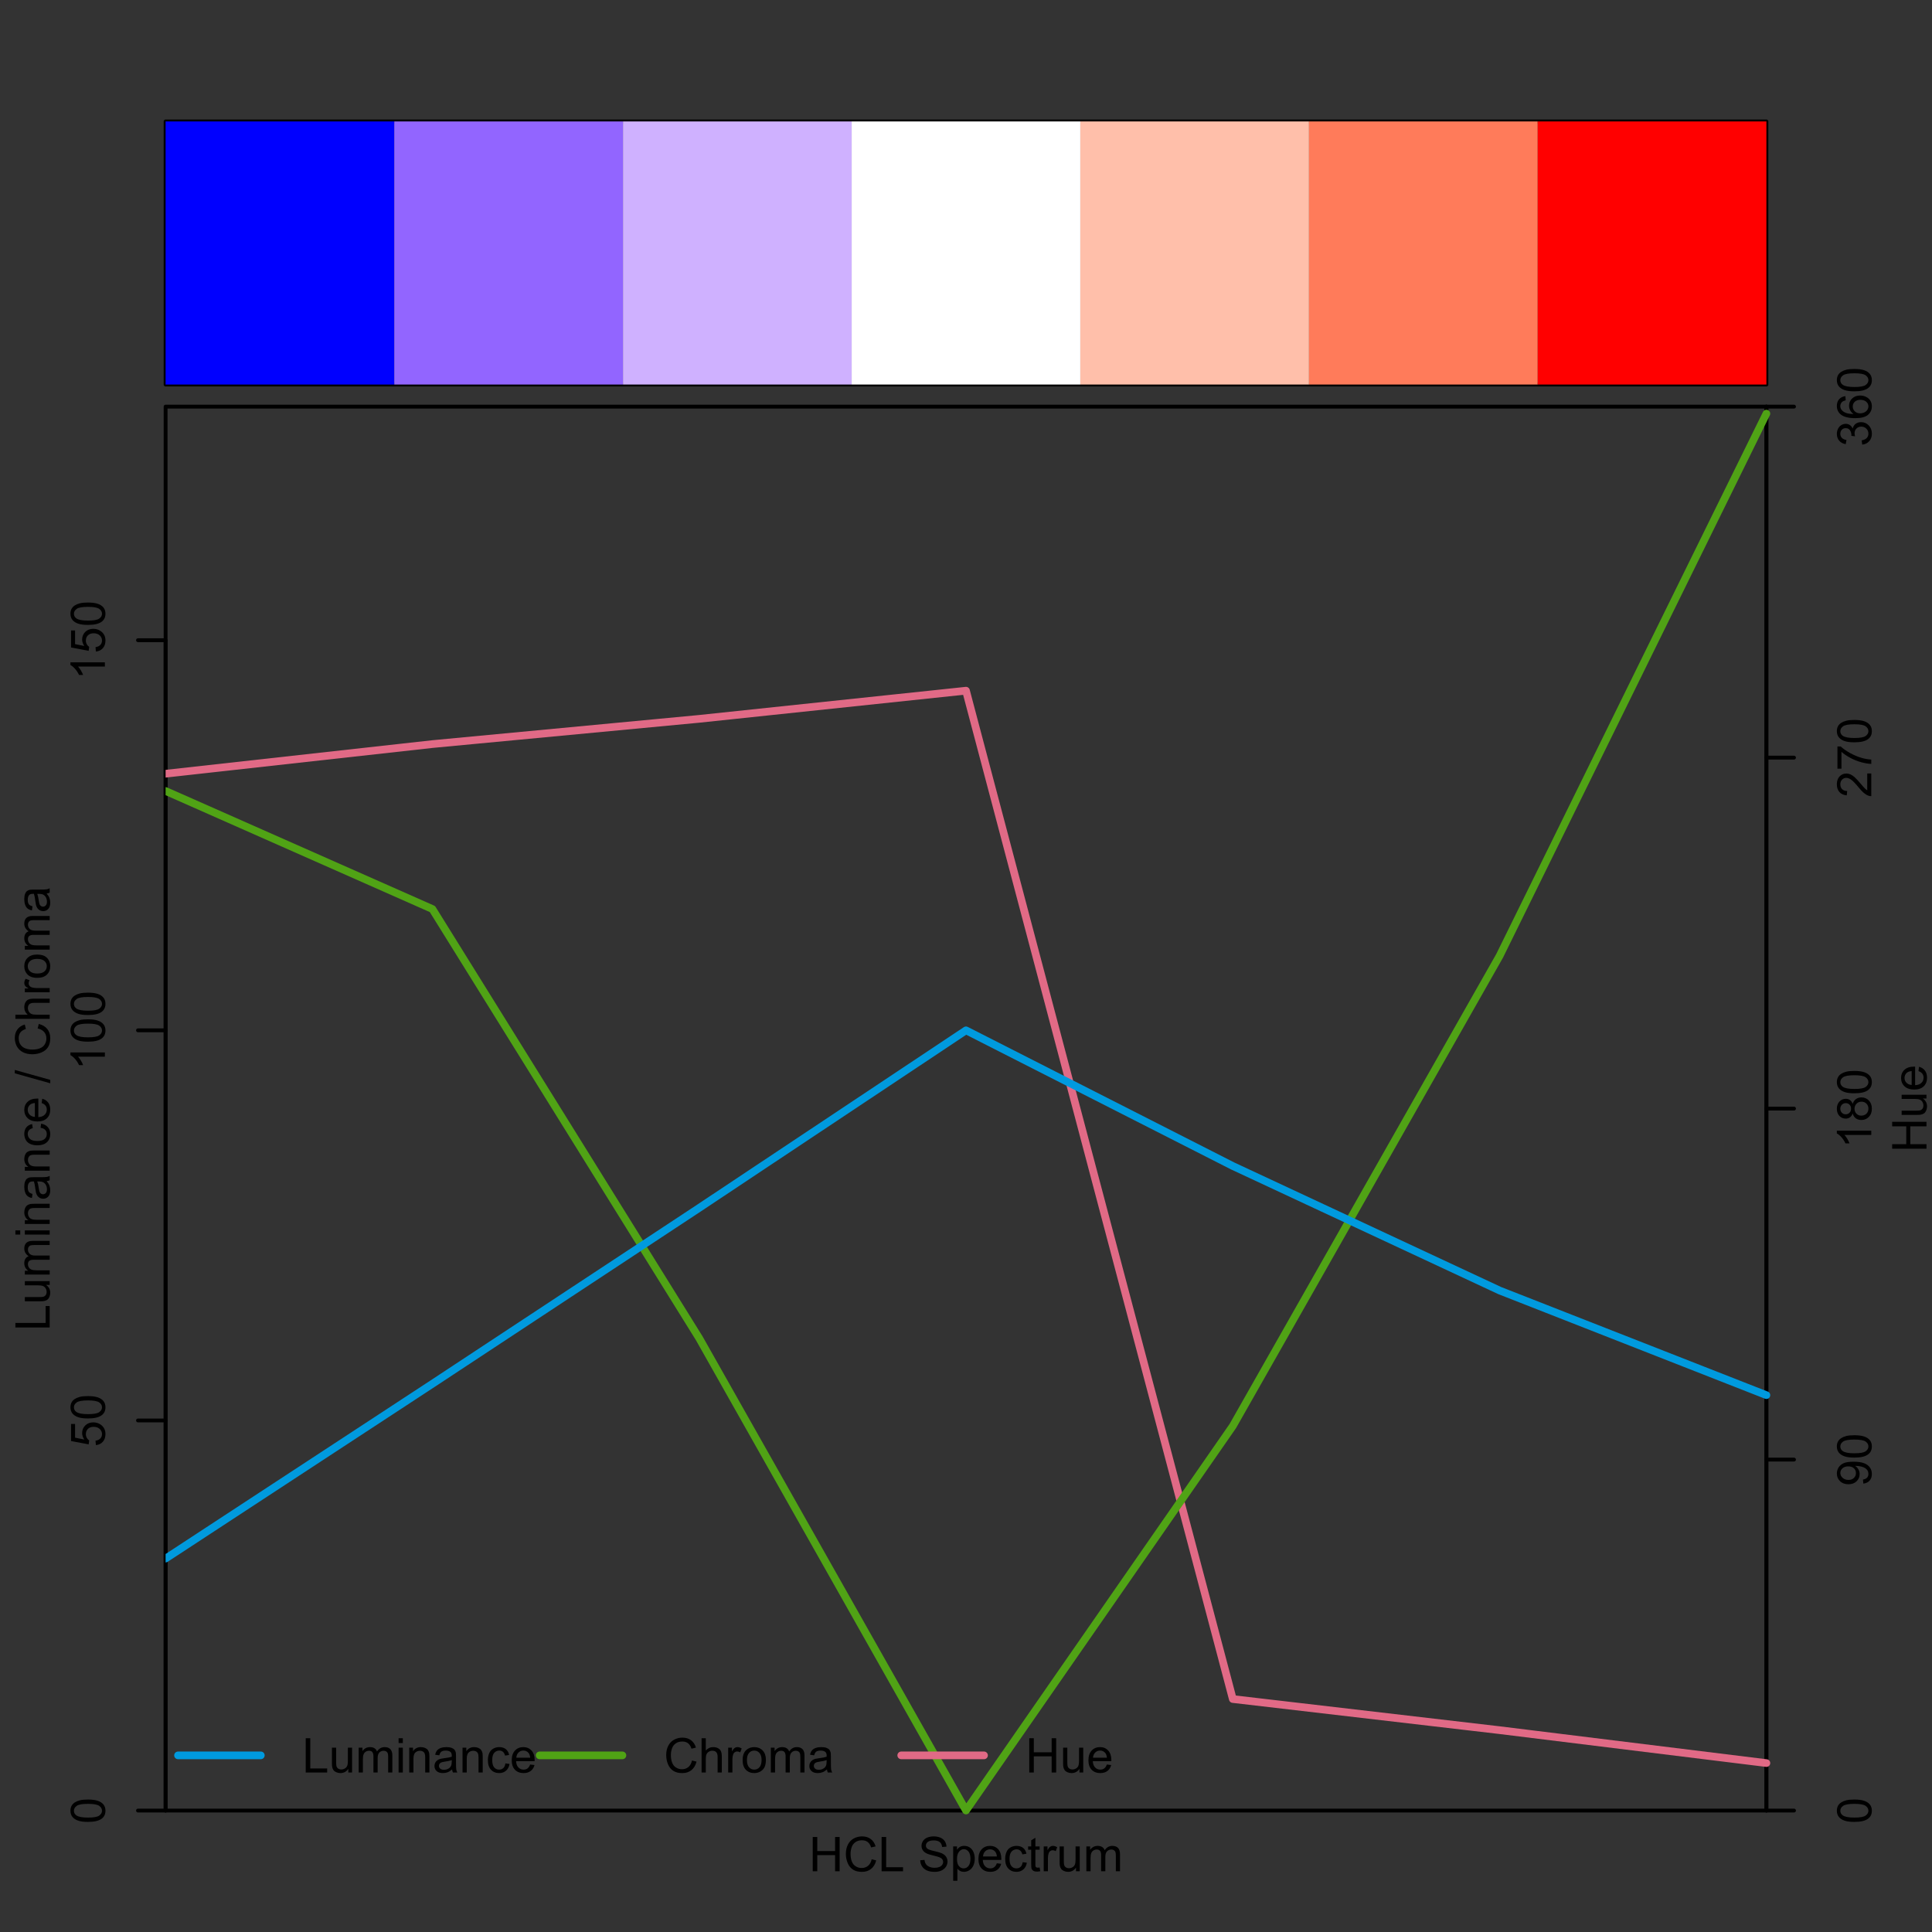<?xml version="1.0" encoding="UTF-8"?>
<svg xmlns="http://www.w3.org/2000/svg" xmlns:xlink="http://www.w3.org/1999/xlink" width="504pt" height="504pt" viewBox="0 0 504 504" version="1.1">
<rect x="0" y="0" width="504" height="504" fill="#333333" stroke="none"/>
<defs>
<g>
<symbol overflow="visible" id="glyph0-0">
<path style="stroke:none;" d="M -4.414 -0.52 C -5.469 -0.516 -6.32 -0.625 -6.965 -0.844 C -7.609 -1.062 -8.105 -1.387 -8.457 -1.816 C -8.805 -2.246 -8.98 -2.785 -8.984 -3.438 C -8.98 -3.914 -8.887 -4.336 -8.695 -4.699 C -8.5 -5.059 -8.219 -5.355 -7.859 -5.594 C -7.492 -5.828 -7.051 -6.016 -6.527 -6.152 C -6.004 -6.285 -5.297 -6.352 -4.414 -6.355 C -3.359 -6.352 -2.512 -6.242 -1.871 -6.031 C -1.223 -5.812 -0.727 -5.492 -0.375 -5.062 C -0.023 -4.633 0.152 -4.09 0.152 -3.438 C 0.152 -2.57 -0.156 -1.891 -0.773 -1.402 C -1.516 -0.809 -2.727 -0.516 -4.414 -0.52 Z M -4.414 -1.648 C -2.941 -1.645 -1.965 -1.816 -1.48 -2.164 C -0.992 -2.504 -0.75 -2.93 -0.75 -3.438 C -0.75 -3.938 -0.992 -4.359 -1.48 -4.707 C -1.969 -5.051 -2.945 -5.227 -4.414 -5.227 C -5.883 -5.227 -6.863 -5.051 -7.348 -4.707 C -7.832 -4.359 -8.074 -3.934 -8.074 -3.426 C -8.074 -2.918 -7.859 -2.516 -7.434 -2.215 C -6.887 -1.836 -5.879 -1.645 -4.414 -1.648 Z M -4.414 -1.648 "/>
</symbol>
<symbol overflow="visible" id="glyph0-1">
<path style="stroke:none;" d="M -2.344 -0.52 L -2.441 -1.672 C -1.875 -1.754 -1.453 -1.953 -1.172 -2.266 C -0.891 -2.574 -0.75 -2.949 -0.75 -3.395 C -0.75 -3.918 -0.949 -4.367 -1.348 -4.734 C -1.746 -5.102 -2.273 -5.285 -2.938 -5.285 C -3.559 -5.285 -4.055 -5.109 -4.418 -4.758 C -4.777 -4.406 -4.957 -3.945 -4.961 -3.375 C -4.957 -3.02 -4.875 -2.699 -4.719 -2.414 C -4.555 -2.129 -4.348 -1.906 -4.094 -1.746 L -4.23 -0.715 L -8.824 -1.582 L -8.824 -6.031 L -7.777 -6.031 L -7.777 -2.461 L -5.371 -1.977 C -5.742 -2.512 -5.93 -3.078 -5.934 -3.668 C -5.93 -4.449 -5.66 -5.105 -5.121 -5.645 C -4.578 -6.18 -3.883 -6.449 -3.035 -6.453 C -2.223 -6.449 -1.52 -6.215 -0.934 -5.742 C -0.207 -5.168 0.152 -4.383 0.152 -3.395 C 0.152 -2.574 -0.074 -1.91 -0.531 -1.398 C -0.984 -0.883 -1.59 -0.59 -2.344 -0.52 Z M -2.344 -0.52 "/>
</symbol>
<symbol overflow="visible" id="glyph0-2">
<path style="stroke:none;" d="M 0 -4.656 L 0 -3.559 L -7 -3.559 C -6.746 -3.289 -6.492 -2.941 -6.242 -2.516 C -5.988 -2.086 -5.801 -1.703 -5.676 -1.359 L -6.738 -1.359 C -7.027 -1.973 -7.375 -2.508 -7.789 -2.973 C -8.195 -3.43 -8.594 -3.758 -8.984 -3.949 L -8.984 -4.656 Z M 0 -4.656 "/>
</symbol>
<symbol overflow="visible" id="glyph0-3">
<path style="stroke:none;" d="M -2.07 -0.684 L -2.168 -1.738 C -1.668 -1.828 -1.305 -2 -1.086 -2.25 C -0.859 -2.5 -0.75 -2.824 -0.75 -3.223 C -0.75 -3.559 -0.824 -3.852 -0.98 -4.109 C -1.133 -4.359 -1.34 -4.57 -1.602 -4.734 C -1.855 -4.898 -2.207 -5.035 -2.648 -5.145 C -3.086 -5.254 -3.531 -5.309 -3.992 -5.309 C -4.039 -5.309 -4.113 -5.305 -4.211 -5.305 C -3.859 -5.078 -3.574 -4.777 -3.359 -4.402 C -3.141 -4.02 -3.035 -3.609 -3.035 -3.168 C -3.035 -2.426 -3.301 -1.801 -3.84 -1.289 C -4.371 -0.773 -5.082 -0.516 -5.965 -0.52 C -6.871 -0.516 -7.598 -0.781 -8.152 -1.32 C -8.703 -1.852 -8.98 -2.523 -8.984 -3.332 C -8.98 -3.914 -8.824 -4.445 -8.512 -4.93 C -8.195 -5.406 -7.75 -5.773 -7.172 -6.027 C -6.594 -6.273 -5.754 -6.398 -4.656 -6.402 C -3.512 -6.398 -2.602 -6.273 -1.926 -6.027 C -1.246 -5.777 -0.73 -5.41 -0.379 -4.922 C -0.023 -4.43 0.152 -3.855 0.152 -3.199 C 0.152 -2.496 -0.039 -1.922 -0.43 -1.48 C -0.812 -1.035 -1.359 -0.77 -2.07 -0.684 Z M -6.02 -5.184 C -6.645 -5.18 -7.145 -5.012 -7.52 -4.68 C -7.887 -4.34 -8.074 -3.938 -8.074 -3.469 C -8.074 -2.977 -7.875 -2.551 -7.477 -2.191 C -7.078 -1.828 -6.559 -1.645 -5.926 -1.648 C -5.352 -1.645 -4.891 -1.816 -4.535 -2.164 C -4.18 -2.504 -4 -2.93 -4.004 -3.438 C -4 -3.941 -4.18 -4.359 -4.535 -4.691 C -4.891 -5.016 -5.383 -5.18 -6.02 -5.184 Z M -6.02 -5.184 "/>
</symbol>
<symbol overflow="visible" id="glyph0-4">
<path style="stroke:none;" d="M -4.852 -2.211 C -5.016 -1.75 -5.254 -1.414 -5.566 -1.195 C -5.875 -0.977 -6.242 -0.867 -6.676 -0.867 C -7.324 -0.867 -7.871 -1.098 -8.316 -1.566 C -8.758 -2.031 -8.98 -2.656 -8.984 -3.438 C -8.98 -4.215 -8.754 -4.844 -8.305 -5.32 C -7.848 -5.797 -7.297 -6.035 -6.648 -6.035 C -6.23 -6.035 -5.867 -5.926 -5.562 -5.707 C -5.25 -5.488 -5.016 -5.156 -4.852 -4.719 C -4.672 -5.266 -4.383 -5.684 -3.984 -5.973 C -3.586 -6.254 -3.109 -6.398 -2.559 -6.402 C -1.789 -6.398 -1.145 -6.129 -0.629 -5.59 C -0.105 -5.047 0.152 -4.332 0.152 -3.453 C 0.152 -2.566 -0.105 -1.855 -0.629 -1.316 C -1.148 -0.773 -1.801 -0.504 -2.586 -0.508 C -3.164 -0.504 -3.652 -0.652 -4.051 -0.949 C -4.441 -1.242 -4.711 -1.66 -4.852 -2.211 Z M -6.715 -1.988 C -6.289 -1.984 -5.941 -2.121 -5.676 -2.398 C -5.406 -2.668 -5.273 -3.023 -5.273 -3.461 C -5.273 -3.879 -5.406 -4.227 -5.672 -4.5 C -5.938 -4.77 -6.262 -4.902 -6.652 -4.906 C -7.051 -4.902 -7.391 -4.766 -7.668 -4.488 C -7.941 -4.207 -8.078 -3.859 -8.082 -3.449 C -8.078 -3.027 -7.945 -2.68 -7.676 -2.402 C -7.406 -2.125 -7.086 -1.984 -6.715 -1.988 Z M -2.582 -1.637 C -2.266 -1.633 -1.961 -1.707 -1.672 -1.859 C -1.375 -2.004 -1.148 -2.227 -0.992 -2.52 C -0.828 -2.812 -0.75 -3.129 -0.75 -3.469 C -0.75 -3.992 -0.918 -4.422 -1.258 -4.766 C -1.594 -5.105 -2.023 -5.277 -2.547 -5.281 C -3.074 -5.277 -3.512 -5.102 -3.855 -4.75 C -4.199 -4.395 -4.371 -3.953 -4.375 -3.43 C -4.371 -2.91 -4.199 -2.484 -3.863 -2.145 C -3.52 -1.805 -3.094 -1.633 -2.582 -1.637 Z M -2.582 -1.637 "/>
</symbol>
<symbol overflow="visible" id="glyph0-5">
<path style="stroke:none;" d="M -1.055 -6.293 L 0 -6.293 L 0 -0.379 C -0.266 -0.367 -0.52 -0.41 -0.762 -0.508 C -1.164 -0.656 -1.559 -0.898 -1.953 -1.23 C -2.34 -1.559 -2.793 -2.035 -3.309 -2.668 C -4.102 -3.637 -4.734 -4.293 -5.203 -4.637 C -5.668 -4.977 -6.105 -5.148 -6.523 -5.152 C -6.957 -5.148 -7.324 -4.992 -7.625 -4.684 C -7.922 -4.371 -8.074 -3.969 -8.074 -3.469 C -8.074 -2.938 -7.914 -2.512 -7.598 -2.195 C -7.277 -1.879 -6.84 -1.719 -6.281 -1.715 L -6.398 -0.586 C -7.238 -0.664 -7.879 -0.953 -8.32 -1.457 C -8.762 -1.961 -8.98 -2.641 -8.984 -3.492 C -8.98 -4.348 -8.742 -5.023 -8.27 -5.527 C -7.789 -6.027 -7.199 -6.281 -6.5 -6.281 C -6.141 -6.281 -5.789 -6.207 -5.445 -6.059 C -5.094 -5.91 -4.73 -5.664 -4.352 -5.328 C -3.965 -4.984 -3.441 -4.422 -2.777 -3.637 C -2.223 -2.977 -1.844 -2.555 -1.648 -2.367 C -1.449 -2.18 -1.254 -2.023 -1.055 -1.906 Z M -1.055 -6.293 "/>
</symbol>
<symbol overflow="visible" id="glyph0-6">
<path style="stroke:none;" d="M -7.777 -0.594 L -8.832 -0.594 L -8.832 -6.383 L -7.977 -6.383 C -7.367 -5.812 -6.562 -5.25 -5.559 -4.691 C -4.555 -4.129 -3.523 -3.695 -2.461 -3.395 C -1.711 -3.168 -0.891 -3.027 0 -2.973 L 0 -1.844 C -0.703 -1.855 -1.551 -1.992 -2.551 -2.258 C -3.543 -2.52 -4.504 -2.898 -5.434 -3.395 C -6.355 -3.887 -7.137 -4.414 -7.777 -4.973 Z M -7.777 -0.594 "/>
</symbol>
<symbol overflow="visible" id="glyph0-7">
<path style="stroke:none;" d="M -2.363 -0.523 L -2.508 -1.625 C -1.883 -1.746 -1.434 -1.961 -1.16 -2.266 C -0.887 -2.566 -0.75 -2.938 -0.75 -3.375 C -0.75 -3.891 -0.926 -4.324 -1.285 -4.684 C -1.641 -5.035 -2.086 -5.215 -2.617 -5.219 C -3.121 -5.215 -3.539 -5.051 -3.867 -4.723 C -4.195 -4.395 -4.359 -3.977 -4.359 -3.469 C -4.359 -3.258 -4.316 -2.996 -4.234 -2.691 L -5.199 -2.812 C -5.188 -2.883 -5.184 -2.941 -5.188 -2.992 C -5.184 -3.457 -5.309 -3.879 -5.555 -4.254 C -5.797 -4.629 -6.172 -4.816 -6.684 -4.816 C -7.086 -4.816 -7.418 -4.68 -7.684 -4.406 C -7.945 -4.133 -8.078 -3.781 -8.082 -3.352 C -8.078 -2.922 -7.945 -2.562 -7.676 -2.281 C -7.406 -1.992 -7.004 -1.812 -6.469 -1.734 L -6.664 -0.637 C -7.398 -0.766 -7.969 -1.07 -8.375 -1.551 C -8.777 -2.023 -8.98 -2.617 -8.984 -3.328 C -8.98 -3.812 -8.875 -4.262 -8.668 -4.676 C -8.457 -5.086 -8.172 -5.398 -7.812 -5.617 C -7.445 -5.832 -7.062 -5.941 -6.66 -5.945 C -6.27 -5.941 -5.918 -5.836 -5.602 -5.633 C -5.281 -5.422 -5.027 -5.117 -4.848 -4.711 C -4.723 -5.238 -4.469 -5.648 -4.086 -5.941 C -3.695 -6.234 -3.215 -6.379 -2.645 -6.383 C -1.859 -6.379 -1.199 -6.094 -0.656 -5.527 C -0.113 -4.957 0.156 -4.238 0.16 -3.367 C 0.156 -2.582 -0.074 -1.93 -0.543 -1.414 C -1.008 -0.891 -1.613 -0.594 -2.363 -0.523 Z M -2.363 -0.523 "/>
</symbol>
<symbol overflow="visible" id="glyph0-8">
<path style="stroke:none;" d="M -6.758 -6.219 L -6.672 -5.125 C -7.098 -5.027 -7.41 -4.891 -7.609 -4.711 C -7.922 -4.414 -8.078 -4.047 -8.082 -3.613 C -8.078 -3.262 -7.98 -2.953 -7.789 -2.691 C -7.531 -2.34 -7.164 -2.066 -6.684 -1.871 C -6.195 -1.668 -5.504 -1.566 -4.613 -1.562 C -5.012 -1.824 -5.312 -2.148 -5.512 -2.531 C -5.703 -2.914 -5.801 -3.312 -5.805 -3.734 C -5.801 -4.465 -5.531 -5.09 -4.996 -5.605 C -4.453 -6.117 -3.758 -6.375 -2.906 -6.379 C -2.344 -6.375 -1.82 -6.254 -1.34 -6.016 C -0.855 -5.77 -0.484 -5.438 -0.23 -5.016 C 0.027 -4.594 0.152 -4.113 0.152 -3.578 C 0.152 -2.66 -0.184 -1.914 -0.855 -1.336 C -1.527 -0.758 -2.637 -0.469 -4.188 -0.469 C -5.914 -0.469 -7.172 -0.789 -7.961 -1.43 C -8.641 -1.984 -8.98 -2.734 -8.984 -3.68 C -8.98 -4.383 -8.785 -4.957 -8.391 -5.41 C -7.996 -5.855 -7.449 -6.125 -6.758 -6.219 Z M -2.898 -1.734 C -2.52 -1.734 -2.156 -1.812 -1.812 -1.973 C -1.461 -2.133 -1.199 -2.359 -1.02 -2.648 C -0.84 -2.938 -0.75 -3.238 -0.75 -3.559 C -0.75 -4.02 -0.938 -4.418 -1.312 -4.754 C -1.688 -5.082 -2.195 -5.25 -2.84 -5.254 C -3.453 -5.25 -3.941 -5.086 -4.301 -4.758 C -4.656 -4.43 -4.832 -4.016 -4.836 -3.516 C -4.832 -3.016 -4.656 -2.594 -4.301 -2.25 C -3.941 -1.906 -3.473 -1.734 -2.898 -1.734 Z M -2.898 -1.734 "/>
</symbol>
<symbol overflow="visible" id="glyph0-9">
<path style="stroke:none;" d="M 0 -0.914 L -8.949 -0.914 L -8.949 -2.102 L -1.055 -2.102 L -1.055 -6.508 L 0 -6.508 Z M 0 -0.914 "/>
</symbol>
<symbol overflow="visible" id="glyph0-10">
<path style="stroke:none;" d="M 0 -5.07 L -0.953 -5.07 C -0.219 -4.562 0.145 -3.879 0.148 -3.016 C 0.145 -2.629 0.074 -2.27 -0.07 -1.941 C -0.219 -1.605 -0.402 -1.359 -0.625 -1.203 C -0.844 -1.039 -1.117 -0.93 -1.441 -0.867 C -1.656 -0.82 -1.996 -0.797 -2.465 -0.801 L -6.48 -0.801 L -6.48 -1.898 L -2.887 -1.898 C -2.312 -1.898 -1.926 -1.918 -1.727 -1.965 C -1.434 -2.031 -1.207 -2.18 -1.047 -2.406 C -0.879 -2.629 -0.797 -2.906 -0.801 -3.234 C -0.797 -3.562 -0.879 -3.871 -1.051 -4.164 C -1.215 -4.449 -1.445 -4.652 -1.742 -4.777 C -2.031 -4.895 -2.453 -4.957 -3.008 -4.957 L -6.48 -4.957 L -6.48 -6.055 L 0 -6.055 Z M 0 -5.07 "/>
</symbol>
<symbol overflow="visible" id="glyph0-11">
<path style="stroke:none;" d="M 0 -0.824 L -6.48 -0.824 L -6.48 -1.809 L -5.574 -1.809 C -5.887 -2.008 -6.141 -2.277 -6.336 -2.617 C -6.527 -2.953 -6.625 -3.34 -6.629 -3.773 C -6.625 -4.25 -6.527 -4.641 -6.328 -4.953 C -6.129 -5.258 -5.848 -5.477 -5.492 -5.602 C -6.246 -6.113 -6.625 -6.781 -6.629 -7.605 C -6.625 -8.246 -6.449 -8.738 -6.094 -9.086 C -5.734 -9.43 -5.184 -9.602 -4.449 -9.605 L 0 -9.605 L 0 -8.516 L -4.082 -8.516 C -4.52 -8.512 -4.836 -8.477 -5.031 -8.406 C -5.223 -8.332 -5.379 -8.203 -5.496 -8.02 C -5.613 -7.828 -5.672 -7.609 -5.676 -7.359 C -5.672 -6.902 -5.52 -6.523 -5.219 -6.223 C -4.914 -5.922 -4.43 -5.77 -3.766 -5.773 L 0 -5.773 L 0 -4.676 L -4.211 -4.676 C -4.699 -4.676 -5.066 -4.586 -5.309 -4.406 C -5.551 -4.227 -5.672 -3.934 -5.676 -3.527 C -5.672 -3.215 -5.59 -2.926 -5.43 -2.668 C -5.266 -2.402 -5.027 -2.215 -4.719 -2.098 C -4.402 -1.98 -3.953 -1.922 -3.363 -1.922 L 0 -1.922 Z M 0 -0.824 "/>
</symbol>
<symbol overflow="visible" id="glyph0-12">
<path style="stroke:none;" d="M -7.684 -0.832 L -8.949 -0.832 L -8.949 -1.93 L -7.684 -1.93 Z M 0 -0.828 L -6.48 -0.832 L -6.48 -1.93 L 0 -1.93 Z M 0 -0.828 "/>
</symbol>
<symbol overflow="visible" id="glyph0-13">
<path style="stroke:none;" d="M 0 -0.824 L -6.48 -0.824 L -6.48 -1.812 L -5.559 -1.812 C -6.27 -2.285 -6.625 -2.973 -6.629 -3.875 C -6.625 -4.262 -6.555 -4.621 -6.418 -4.953 C -6.273 -5.277 -6.09 -5.523 -5.863 -5.688 C -5.633 -5.848 -5.363 -5.961 -5.055 -6.031 C -4.848 -6.066 -4.492 -6.086 -3.984 -6.09 L 0 -6.09 L 0 -4.992 L -3.941 -4.992 C -4.387 -4.992 -4.723 -4.949 -4.945 -4.863 C -5.168 -4.777 -5.344 -4.625 -5.477 -4.406 C -5.605 -4.188 -5.672 -3.934 -5.676 -3.645 C -5.672 -3.176 -5.523 -2.77 -5.23 -2.43 C -4.93 -2.09 -4.367 -1.922 -3.539 -1.922 L 0 -1.922 Z M 0 -0.824 "/>
</symbol>
<symbol overflow="visible" id="glyph0-14">
<path style="stroke:none;" d="M -0.801 -5.055 C -0.453 -4.645 -0.207 -4.254 -0.066 -3.879 C 0.078 -3.5 0.145 -3.094 0.148 -2.668 C 0.145 -1.949 -0.027 -1.402 -0.375 -1.023 C -0.723 -0.641 -1.168 -0.449 -1.711 -0.453 C -2.023 -0.449 -2.312 -0.523 -2.578 -0.668 C -2.84 -0.812 -3.051 -1 -3.211 -1.234 C -3.367 -1.465 -3.484 -1.73 -3.57 -2.027 C -3.625 -2.242 -3.68 -2.566 -3.734 -3.004 C -3.836 -3.887 -3.965 -4.539 -4.113 -4.961 C -4.262 -4.965 -4.355 -4.969 -4.402 -4.969 C -4.844 -4.969 -5.16 -4.863 -5.348 -4.656 C -5.594 -4.371 -5.719 -3.953 -5.719 -3.406 C -5.719 -2.883 -5.625 -2.5 -5.445 -2.258 C -5.262 -2.008 -4.941 -1.828 -4.484 -1.715 L -4.633 -0.641 C -5.09 -0.734 -5.461 -0.895 -5.746 -1.121 C -6.027 -1.34 -6.246 -1.664 -6.398 -2.09 C -6.551 -2.512 -6.625 -3.004 -6.629 -3.566 C -6.625 -4.117 -6.562 -4.566 -6.434 -4.914 C -6.301 -5.258 -6.137 -5.512 -5.941 -5.676 C -5.742 -5.836 -5.492 -5.949 -5.195 -6.02 C -5.004 -6.051 -4.664 -6.07 -4.18 -6.074 L -2.715 -6.074 C -1.691 -6.07 -1.047 -6.094 -0.777 -6.145 C -0.504 -6.188 -0.246 -6.281 0 -6.422 L 0 -5.273 C -0.227 -5.156 -0.492 -5.082 -0.801 -5.055 Z M -3.254 -4.961 C -3.086 -4.559 -2.949 -3.961 -2.84 -3.168 C -2.773 -2.715 -2.699 -2.395 -2.617 -2.211 C -2.535 -2.02 -2.418 -1.875 -2.262 -1.777 C -2.105 -1.672 -1.93 -1.621 -1.738 -1.625 C -1.445 -1.621 -1.203 -1.734 -1.008 -1.957 C -0.812 -2.176 -0.715 -2.5 -0.715 -2.93 C -0.715 -3.352 -0.805 -3.727 -0.992 -4.059 C -1.172 -4.387 -1.426 -4.629 -1.75 -4.785 C -1.996 -4.898 -2.363 -4.957 -2.852 -4.961 Z M -3.254 -4.961 "/>
</symbol>
<symbol overflow="visible" id="glyph0-15">
<path style="stroke:none;" d="M -2.375 -5.055 L -2.234 -6.133 C -1.484 -6.012 -0.902 -5.711 -0.484 -5.227 C -0.062 -4.742 0.145 -4.145 0.148 -3.438 C 0.145 -2.547 -0.141 -1.832 -0.723 -1.297 C -1.301 -0.754 -2.133 -0.484 -3.215 -0.488 C -3.914 -0.484 -4.527 -0.602 -5.051 -0.836 C -5.574 -1.066 -5.969 -1.418 -6.234 -1.895 C -6.496 -2.363 -6.625 -2.879 -6.629 -3.441 C -6.625 -4.145 -6.449 -4.723 -6.094 -5.168 C -5.734 -5.613 -5.227 -5.898 -4.578 -6.031 L -4.414 -4.961 C -4.844 -4.855 -5.172 -4.676 -5.395 -4.422 C -5.613 -4.16 -5.723 -3.848 -5.727 -3.484 C -5.723 -2.93 -5.523 -2.48 -5.129 -2.137 C -4.73 -1.789 -4.105 -1.617 -3.246 -1.617 C -2.375 -1.617 -1.742 -1.781 -1.348 -2.117 C -0.953 -2.445 -0.754 -2.883 -0.758 -3.426 C -0.754 -3.852 -0.887 -4.211 -1.152 -4.504 C -1.414 -4.789 -1.82 -4.973 -2.375 -5.055 Z M -2.375 -5.055 "/>
</symbol>
<symbol overflow="visible" id="glyph0-16">
<path style="stroke:none;" d="M -2.086 -5.262 L -1.945 -6.398 C -1.281 -6.219 -0.766 -5.887 -0.402 -5.402 C -0.035 -4.918 0.145 -4.297 0.148 -3.547 C 0.145 -2.594 -0.145 -1.844 -0.727 -1.289 C -1.312 -0.734 -2.133 -0.457 -3.188 -0.457 C -4.273 -0.457 -5.117 -0.734 -5.723 -1.297 C -6.324 -1.855 -6.625 -2.586 -6.629 -3.484 C -6.625 -4.348 -6.332 -5.055 -5.742 -5.609 C -5.152 -6.156 -4.32 -6.434 -3.254 -6.434 C -3.184 -6.434 -3.086 -6.43 -2.961 -6.426 L -2.961 -1.594 C -2.242 -1.633 -1.699 -1.832 -1.324 -2.195 C -0.945 -2.559 -0.754 -3.012 -0.758 -3.551 C -0.754 -3.953 -0.859 -4.297 -1.074 -4.582 C -1.281 -4.867 -1.621 -5.094 -2.086 -5.262 Z M -3.863 -1.652 L -3.863 -5.273 C -4.402 -5.223 -4.812 -5.082 -5.09 -4.859 C -5.512 -4.504 -5.723 -4.051 -5.727 -3.496 C -5.723 -2.992 -5.555 -2.57 -5.219 -2.227 C -4.879 -1.883 -4.426 -1.691 -3.863 -1.652 Z M -3.863 -1.652 "/>
</symbol>
<symbol overflow="visible" id="glyph0-17">
<path style="stroke:none;" d=""/>
</symbol>
<symbol overflow="visible" id="glyph0-18">
<path style="stroke:none;" d="M 0.152 0 L -9.102 -2.594 L -9.102 -3.473 L 0.152 -0.887 Z M 0.152 0 "/>
</symbol>
<symbol overflow="visible" id="glyph0-19">
<path style="stroke:none;" d="M -3.137 -7.348 L -2.84 -8.531 C -1.863 -8.281 -1.121 -7.832 -0.613 -7.191 C -0.102 -6.543 0.152 -5.758 0.152 -4.828 C 0.152 -3.863 -0.043 -3.078 -0.434 -2.477 C -0.824 -1.871 -1.391 -1.41 -2.141 -1.094 C -2.883 -0.777 -3.684 -0.621 -4.539 -0.621 C -5.469 -0.621 -6.281 -0.797 -6.977 -1.156 C -7.668 -1.508 -8.195 -2.016 -8.559 -2.676 C -8.918 -3.332 -9.098 -4.055 -9.102 -4.848 C -9.098 -5.738 -8.871 -6.492 -8.418 -7.102 C -7.961 -7.711 -7.32 -8.137 -6.492 -8.379 L -6.219 -7.215 C -6.867 -7.004 -7.344 -6.703 -7.641 -6.309 C -7.938 -5.914 -8.086 -5.418 -8.086 -4.82 C -8.086 -4.129 -7.918 -3.555 -7.59 -3.098 C -7.258 -2.633 -6.816 -2.309 -6.266 -2.125 C -5.707 -1.934 -5.137 -1.84 -4.547 -1.844 C -3.785 -1.84 -3.121 -1.949 -2.555 -2.176 C -1.984 -2.395 -1.559 -2.742 -1.281 -3.211 C -0.996 -3.68 -0.855 -4.184 -0.859 -4.73 C -0.855 -5.391 -1.047 -5.953 -1.434 -6.414 C -1.812 -6.871 -2.379 -7.184 -3.137 -7.348 Z M -3.137 -7.348 "/>
</symbol>
<symbol overflow="visible" id="glyph0-20">
<path style="stroke:none;" d="M 0 -0.824 L -8.949 -0.824 L -8.949 -1.922 L -5.738 -1.922 C -6.328 -2.434 -6.625 -3.078 -6.629 -3.863 C -6.625 -4.34 -6.531 -4.758 -6.344 -5.113 C -6.152 -5.465 -5.891 -5.719 -5.559 -5.871 C -5.223 -6.023 -4.738 -6.098 -4.109 -6.102 L 0 -6.102 L 0 -5.004 L -4.109 -5.004 C -4.652 -5.004 -5.051 -4.883 -5.305 -4.645 C -5.555 -4.406 -5.684 -4.07 -5.684 -3.637 C -5.684 -3.309 -5.598 -3.004 -5.43 -2.719 C -5.258 -2.43 -5.027 -2.223 -4.742 -2.105 C -4.449 -1.98 -4.051 -1.922 -3.547 -1.922 L 0 -1.922 Z M 0 -0.824 "/>
</symbol>
<symbol overflow="visible" id="glyph0-21">
<path style="stroke:none;" d="M 0 -0.812 L -6.48 -0.812 L -6.48 -1.801 L -5.5 -1.801 C -5.957 -2.051 -6.258 -2.285 -6.406 -2.5 C -6.551 -2.711 -6.625 -2.945 -6.629 -3.203 C -6.625 -3.574 -6.508 -3.949 -6.273 -4.332 L -5.254 -3.957 C -5.41 -3.684 -5.488 -3.414 -5.492 -3.148 C -5.488 -2.906 -5.418 -2.691 -5.273 -2.5 C -5.129 -2.309 -4.93 -2.172 -4.676 -2.094 C -4.285 -1.969 -3.855 -1.91 -3.395 -1.91 L 0 -1.91 Z M 0 -0.812 "/>
</symbol>
<symbol overflow="visible" id="glyph0-22">
<path style="stroke:none;" d="M -3.242 -0.414 C -4.438 -0.41 -5.328 -0.746 -5.906 -1.418 C -6.387 -1.973 -6.625 -2.648 -6.629 -3.453 C -6.625 -4.344 -6.332 -5.074 -5.75 -5.641 C -5.164 -6.203 -4.359 -6.484 -3.332 -6.488 C -2.496 -6.484 -1.84 -6.359 -1.363 -6.113 C -0.883 -5.859 -0.512 -5.496 -0.25 -5.02 C 0.016 -4.539 0.145 -4.016 0.148 -3.453 C 0.145 -2.543 -0.141 -1.812 -0.723 -1.254 C -1.301 -0.691 -2.141 -0.41 -3.242 -0.414 Z M -3.242 -1.543 C -2.406 -1.539 -1.785 -1.723 -1.375 -2.086 C -0.961 -2.445 -0.754 -2.898 -0.758 -3.453 C -0.754 -3.996 -0.961 -4.453 -1.379 -4.816 C -1.789 -5.176 -2.422 -5.355 -3.277 -5.359 C -4.074 -5.355 -4.684 -5.172 -5.098 -4.812 C -5.512 -4.445 -5.719 -3.992 -5.719 -3.453 C -5.719 -2.898 -5.512 -2.445 -5.102 -2.086 C -4.688 -1.723 -4.066 -1.539 -3.242 -1.543 Z M -3.242 -1.543 "/>
</symbol>
<symbol overflow="visible" id="glyph0-23">
<path style="stroke:none;" d="M 0 -1 L -8.949 -1 L -8.949 -2.184 L -5.273 -2.184 L -5.273 -6.836 L -8.949 -6.836 L -8.949 -8.02 L 0 -8.02 L 0 -6.836 L -4.219 -6.836 L -4.219 -2.184 L 0 -2.184 Z M 0 -1 "/>
</symbol>
<symbol overflow="visible" id="glyph1-0">
<path style="stroke:none;" d="M 0.914 0 L 0.914 -8.949 L 2.102 -8.949 L 2.102 -1.055 L 6.508 -1.055 L 6.508 0 Z M 0.914 0 "/>
</symbol>
<symbol overflow="visible" id="glyph1-1">
<path style="stroke:none;" d="M 5.07 0 L 5.07 -0.953 C 4.562 -0.219 3.879 0.145 3.016 0.148 C 2.629 0.145 2.27 0.074 1.941 -0.07 C 1.605 -0.219 1.359 -0.402 1.203 -0.625 C 1.039 -0.844 0.93 -1.117 0.867 -1.441 C 0.82 -1.656 0.797 -1.996 0.801 -2.465 L 0.801 -6.48 L 1.898 -6.48 L 1.898 -2.887 C 1.898 -2.312 1.918 -1.926 1.965 -1.727 C 2.031 -1.434 2.18 -1.207 2.406 -1.047 C 2.629 -0.879 2.906 -0.797 3.234 -0.801 C 3.562 -0.797 3.871 -0.879 4.164 -1.051 C 4.449 -1.215 4.652 -1.445 4.777 -1.742 C 4.895 -2.031 4.957 -2.453 4.957 -3.008 L 4.957 -6.48 L 6.055 -6.48 L 6.055 0 Z M 5.07 0 "/>
</symbol>
<symbol overflow="visible" id="glyph1-2">
<path style="stroke:none;" d="M 0.824 0 L 0.824 -6.48 L 1.805 -6.48 L 1.805 -5.574 C 2.008 -5.887 2.277 -6.141 2.617 -6.336 C 2.953 -6.527 3.34 -6.625 3.773 -6.629 C 4.25 -6.625 4.641 -6.527 4.953 -6.328 C 5.258 -6.129 5.477 -5.848 5.602 -5.492 C 6.113 -6.246 6.781 -6.625 7.605 -6.629 C 8.246 -6.625 8.738 -6.449 9.086 -6.094 C 9.43 -5.734 9.602 -5.184 9.605 -4.449 L 9.605 0 L 8.516 0 L 8.516 -4.082 C 8.512 -4.52 8.477 -4.836 8.406 -5.031 C 8.332 -5.223 8.203 -5.379 8.02 -5.496 C 7.828 -5.613 7.609 -5.672 7.359 -5.676 C 6.902 -5.672 6.523 -5.52 6.223 -5.219 C 5.922 -4.914 5.77 -4.43 5.773 -3.766 L 5.773 0 L 4.676 0 L 4.676 -4.211 C 4.676 -4.699 4.586 -5.066 4.406 -5.309 C 4.227 -5.551 3.934 -5.672 3.527 -5.676 C 3.215 -5.672 2.926 -5.59 2.668 -5.43 C 2.402 -5.266 2.215 -5.027 2.098 -4.719 C 1.98 -4.402 1.922 -3.953 1.922 -3.363 L 1.922 0 Z M 0.824 0 "/>
</symbol>
<symbol overflow="visible" id="glyph1-3">
<path style="stroke:none;" d="M 0.828 -7.684 L 0.828 -8.949 L 1.93 -8.949 L 1.93 -7.684 Z M 0.828 0 L 0.828 -6.48 L 1.93 -6.48 L 1.93 0 Z M 0.828 0 "/>
</symbol>
<symbol overflow="visible" id="glyph1-4">
<path style="stroke:none;" d="M 0.824 0 L 0.824 -6.48 L 1.812 -6.48 L 1.812 -5.559 C 2.285 -6.27 2.973 -6.625 3.875 -6.629 C 4.262 -6.625 4.621 -6.555 4.953 -6.418 C 5.277 -6.273 5.523 -6.09 5.688 -5.863 C 5.848 -5.633 5.961 -5.363 6.031 -5.055 C 6.066 -4.848 6.086 -4.492 6.09 -3.984 L 6.09 0 L 4.992 0 L 4.992 -3.941 C 4.992 -4.387 4.949 -4.723 4.863 -4.945 C 4.777 -5.168 4.625 -5.344 4.406 -5.477 C 4.188 -5.605 3.934 -5.672 3.645 -5.676 C 3.176 -5.672 2.77 -5.523 2.43 -5.23 C 2.09 -4.93 1.922 -4.367 1.922 -3.539 L 1.922 0 Z M 0.824 0 "/>
</symbol>
<symbol overflow="visible" id="glyph1-5">
<path style="stroke:none;" d="M 5.055 -0.801 C 4.645 -0.453 4.254 -0.207 3.879 -0.066 C 3.5 0.078 3.094 0.145 2.668 0.148 C 1.949 0.145 1.402 -0.027 1.023 -0.375 C 0.641 -0.723 0.449 -1.168 0.453 -1.711 C 0.449 -2.023 0.523 -2.312 0.668 -2.578 C 0.812 -2.84 1 -3.051 1.234 -3.211 C 1.465 -3.367 1.73 -3.484 2.027 -3.57 C 2.242 -3.625 2.566 -3.68 3.004 -3.734 C 3.887 -3.836 4.539 -3.965 4.961 -4.113 C 4.965 -4.262 4.969 -4.355 4.969 -4.402 C 4.969 -4.844 4.863 -5.16 4.656 -5.348 C 4.371 -5.594 3.953 -5.719 3.406 -5.719 C 2.883 -5.719 2.5 -5.625 2.258 -5.445 C 2.008 -5.262 1.828 -4.941 1.715 -4.484 L 0.641 -4.633 C 0.734 -5.09 0.895 -5.461 1.121 -5.746 C 1.34 -6.027 1.664 -6.246 2.09 -6.398 C 2.512 -6.551 3.004 -6.625 3.562 -6.629 C 4.117 -6.625 4.566 -6.562 4.914 -6.434 C 5.258 -6.301 5.512 -6.137 5.676 -5.941 C 5.836 -5.742 5.949 -5.492 6.02 -5.195 C 6.051 -5.004 6.07 -4.664 6.074 -4.18 L 6.074 -2.715 C 6.07 -1.691 6.094 -1.047 6.145 -0.777 C 6.188 -0.504 6.281 -0.246 6.422 0 L 5.273 0 C 5.156 -0.227 5.082 -0.492 5.055 -0.801 Z M 4.961 -3.254 C 4.559 -3.086 3.961 -2.949 3.168 -2.84 C 2.715 -2.773 2.395 -2.699 2.211 -2.617 C 2.02 -2.535 1.875 -2.418 1.777 -2.262 C 1.672 -2.105 1.621 -1.93 1.625 -1.738 C 1.621 -1.445 1.734 -1.203 1.957 -1.008 C 2.176 -0.812 2.5 -0.715 2.93 -0.715 C 3.352 -0.715 3.727 -0.805 4.059 -0.992 C 4.387 -1.172 4.629 -1.426 4.785 -1.75 C 4.898 -1.996 4.957 -2.363 4.961 -2.852 Z M 4.961 -3.254 "/>
</symbol>
<symbol overflow="visible" id="glyph1-6">
<path style="stroke:none;" d="M 5.055 -2.375 L 6.133 -2.234 C 6.012 -1.484 5.711 -0.902 5.227 -0.484 C 4.742 -0.062 4.145 0.145 3.438 0.148 C 2.547 0.145 1.832 -0.141 1.297 -0.723 C 0.754 -1.301 0.484 -2.133 0.488 -3.215 C 0.484 -3.914 0.602 -4.527 0.836 -5.051 C 1.066 -5.574 1.418 -5.969 1.895 -6.234 C 2.363 -6.496 2.879 -6.625 3.441 -6.629 C 4.145 -6.625 4.723 -6.449 5.168 -6.094 C 5.613 -5.734 5.898 -5.227 6.031 -4.578 L 4.961 -4.414 C 4.855 -4.844 4.676 -5.172 4.422 -5.395 C 4.16 -5.613 3.848 -5.723 3.484 -5.727 C 2.93 -5.723 2.48 -5.523 2.137 -5.129 C 1.789 -4.73 1.617 -4.105 1.617 -3.246 C 1.617 -2.375 1.781 -1.742 2.117 -1.348 C 2.445 -0.953 2.883 -0.754 3.426 -0.758 C 3.852 -0.754 4.211 -0.887 4.504 -1.152 C 4.789 -1.414 4.973 -1.82 5.055 -2.375 Z M 5.055 -2.375 "/>
</symbol>
<symbol overflow="visible" id="glyph1-7">
<path style="stroke:none;" d="M 5.262 -2.086 L 6.398 -1.945 C 6.219 -1.281 5.887 -0.766 5.402 -0.402 C 4.918 -0.035 4.297 0.145 3.547 0.148 C 2.594 0.145 1.844 -0.145 1.289 -0.727 C 0.734 -1.312 0.457 -2.133 0.457 -3.188 C 0.457 -4.273 0.734 -5.117 1.297 -5.723 C 1.855 -6.324 2.586 -6.625 3.484 -6.629 C 4.348 -6.625 5.055 -6.332 5.609 -5.742 C 6.156 -5.152 6.434 -4.32 6.434 -3.254 C 6.434 -3.184 6.43 -3.086 6.426 -2.961 L 1.594 -2.961 C 1.633 -2.242 1.832 -1.699 2.195 -1.324 C 2.559 -0.945 3.012 -0.754 3.551 -0.758 C 3.953 -0.754 4.297 -0.859 4.582 -1.074 C 4.867 -1.281 5.094 -1.621 5.262 -2.086 Z M 1.652 -3.863 L 5.273 -3.863 C 5.223 -4.402 5.082 -4.812 4.859 -5.09 C 4.504 -5.512 4.051 -5.723 3.496 -5.727 C 2.992 -5.723 2.57 -5.555 2.227 -5.219 C 1.883 -4.879 1.691 -4.426 1.652 -3.863 Z M 1.652 -3.863 "/>
</symbol>
<symbol overflow="visible" id="glyph1-8">
<path style="stroke:none;" d="M 7.348 -3.137 L 8.531 -2.84 C 8.281 -1.863 7.832 -1.121 7.191 -0.613 C 6.543 -0.102 5.758 0.152 4.828 0.152 C 3.863 0.152 3.078 -0.043 2.477 -0.434 C 1.871 -0.824 1.41 -1.391 1.094 -2.141 C 0.777 -2.883 0.621 -3.684 0.621 -4.539 C 0.621 -5.469 0.797 -6.281 1.156 -6.977 C 1.508 -7.668 2.016 -8.195 2.676 -8.559 C 3.332 -8.918 4.055 -9.098 4.848 -9.102 C 5.738 -9.098 6.492 -8.871 7.102 -8.418 C 7.711 -7.961 8.137 -7.32 8.379 -6.492 L 7.215 -6.219 C 7.004 -6.867 6.703 -7.344 6.309 -7.641 C 5.914 -7.938 5.418 -8.086 4.82 -8.086 C 4.129 -8.086 3.555 -7.918 3.098 -7.59 C 2.633 -7.258 2.309 -6.816 2.125 -6.266 C 1.934 -5.707 1.84 -5.137 1.844 -4.547 C 1.84 -3.785 1.949 -3.121 2.176 -2.555 C 2.395 -1.984 2.742 -1.559 3.211 -1.281 C 3.68 -0.996 4.184 -0.855 4.73 -0.859 C 5.391 -0.855 5.953 -1.047 6.414 -1.434 C 6.871 -1.812 7.184 -2.379 7.348 -3.137 Z M 7.348 -3.137 "/>
</symbol>
<symbol overflow="visible" id="glyph1-9">
<path style="stroke:none;" d="M 0.824 0 L 0.824 -8.949 L 1.922 -8.949 L 1.922 -5.738 C 2.434 -6.328 3.078 -6.625 3.863 -6.629 C 4.34 -6.625 4.758 -6.531 5.113 -6.344 C 5.465 -6.152 5.719 -5.891 5.871 -5.559 C 6.023 -5.223 6.098 -4.738 6.102 -4.109 L 6.102 0 L 5.004 0 L 5.004 -4.109 C 5.004 -4.652 4.883 -5.051 4.645 -5.305 C 4.406 -5.555 4.07 -5.684 3.637 -5.684 C 3.309 -5.684 3.004 -5.598 2.719 -5.43 C 2.43 -5.258 2.223 -5.027 2.105 -4.742 C 1.98 -4.449 1.922 -4.051 1.922 -3.547 L 1.922 0 Z M 0.824 0 "/>
</symbol>
<symbol overflow="visible" id="glyph1-10">
<path style="stroke:none;" d="M 0.812 0 L 0.812 -6.48 L 1.801 -6.48 L 1.801 -5.5 C 2.051 -5.957 2.285 -6.258 2.5 -6.406 C 2.711 -6.551 2.945 -6.625 3.203 -6.629 C 3.57 -6.625 3.945 -6.508 4.332 -6.273 L 3.953 -5.254 C 3.684 -5.41 3.414 -5.488 3.148 -5.492 C 2.906 -5.488 2.691 -5.418 2.5 -5.273 C 2.309 -5.129 2.172 -4.93 2.094 -4.676 C 1.969 -4.285 1.91 -3.855 1.91 -3.395 L 1.91 0 Z M 0.812 0 "/>
</symbol>
<symbol overflow="visible" id="glyph1-11">
<path style="stroke:none;" d="M 0.414 -3.242 C 0.41 -4.438 0.742 -5.328 1.414 -5.906 C 1.969 -6.387 2.648 -6.625 3.453 -6.629 C 4.344 -6.625 5.074 -6.332 5.641 -5.75 C 6.203 -5.164 6.484 -4.359 6.488 -3.332 C 6.484 -2.496 6.359 -1.84 6.113 -1.363 C 5.859 -0.883 5.496 -0.512 5.02 -0.25 C 4.539 0.016 4.016 0.145 3.453 0.148 C 2.543 0.145 1.812 -0.141 1.254 -0.723 C 0.691 -1.301 0.41 -2.141 0.414 -3.242 Z M 1.543 -3.242 C 1.539 -2.406 1.723 -1.785 2.086 -1.375 C 2.445 -0.961 2.898 -0.754 3.453 -0.758 C 3.996 -0.754 4.453 -0.961 4.816 -1.379 C 5.176 -1.789 5.355 -2.422 5.359 -3.277 C 5.355 -4.074 5.172 -4.684 4.812 -5.098 C 4.445 -5.512 3.992 -5.719 3.453 -5.719 C 2.898 -5.719 2.445 -5.512 2.086 -5.102 C 1.723 -4.688 1.539 -4.066 1.543 -3.242 Z M 1.543 -3.242 "/>
</symbol>
<symbol overflow="visible" id="glyph1-12">
<path style="stroke:none;" d="M 1 0 L 1 -8.949 L 2.184 -8.949 L 2.184 -5.273 L 6.836 -5.273 L 6.836 -8.949 L 8.02 -8.949 L 8.02 0 L 6.836 0 L 6.836 -4.219 L 2.184 -4.219 L 2.184 0 Z M 1 0 "/>
</symbol>
<symbol overflow="visible" id="glyph1-13">
<path style="stroke:none;" d=""/>
</symbol>
<symbol overflow="visible" id="glyph1-14">
<path style="stroke:none;" d="M 0.562 -2.875 L 1.68 -2.973 C 1.73 -2.52 1.852 -2.152 2.047 -1.871 C 2.234 -1.582 2.535 -1.352 2.945 -1.176 C 3.352 -0.996 3.809 -0.906 4.32 -0.91 C 4.77 -0.906 5.168 -0.973 5.516 -1.109 C 5.859 -1.242 6.117 -1.43 6.289 -1.664 C 6.453 -1.898 6.539 -2.152 6.543 -2.43 C 6.539 -2.707 6.457 -2.953 6.297 -3.164 C 6.133 -3.375 5.863 -3.551 5.492 -3.691 C 5.25 -3.785 4.719 -3.93 3.898 -4.129 C 3.074 -4.324 2.5 -4.512 2.172 -4.688 C 1.742 -4.91 1.422 -5.188 1.215 -5.52 C 1.004 -5.852 0.902 -6.223 0.902 -6.633 C 0.902 -7.086 1.027 -7.508 1.285 -7.898 C 1.539 -8.289 1.914 -8.586 2.41 -8.793 C 2.898 -8.996 3.449 -9.098 4.055 -9.102 C 4.715 -9.098 5.297 -8.992 5.805 -8.781 C 6.309 -8.566 6.699 -8.25 6.977 -7.836 C 7.246 -7.418 7.391 -6.949 7.414 -6.426 L 6.281 -6.34 C 6.219 -6.906 6.012 -7.332 5.66 -7.621 C 5.309 -7.906 4.789 -8.051 4.102 -8.055 C 3.383 -8.051 2.859 -7.918 2.535 -7.66 C 2.203 -7.395 2.039 -7.082 2.043 -6.715 C 2.039 -6.391 2.156 -6.125 2.391 -5.922 C 2.617 -5.711 3.211 -5.496 4.176 -5.281 C 5.137 -5.062 5.797 -4.875 6.16 -4.711 C 6.676 -4.469 7.062 -4.164 7.312 -3.797 C 7.559 -3.43 7.68 -3.004 7.684 -2.527 C 7.68 -2.047 7.543 -1.598 7.273 -1.18 C 7 -0.758 6.609 -0.434 6.102 -0.199 C 5.586 0.035 5.012 0.152 4.375 0.152 C 3.562 0.152 2.883 0.035 2.34 -0.199 C 1.789 -0.434 1.359 -0.789 1.051 -1.266 C 0.738 -1.738 0.578 -2.273 0.562 -2.875 Z M 0.562 -2.875 "/>
</symbol>
<symbol overflow="visible" id="glyph1-15">
<path style="stroke:none;" d="M 0.824 2.484 L 0.824 -6.48 L 1.824 -6.48 L 1.824 -5.641 C 2.059 -5.965 2.328 -6.211 2.625 -6.379 C 2.922 -6.543 3.281 -6.625 3.703 -6.629 C 4.258 -6.625 4.746 -6.484 5.168 -6.199 C 5.59 -5.914 5.91 -5.512 6.129 -4.996 C 6.344 -4.477 6.449 -3.906 6.453 -3.289 C 6.449 -2.625 6.332 -2.031 6.094 -1.5 C 5.855 -0.969 5.508 -0.559 5.055 -0.277 C 4.598 0.008 4.121 0.145 3.625 0.148 C 3.258 0.145 2.93 0.07 2.641 -0.082 C 2.348 -0.238 2.109 -0.434 1.922 -0.672 L 1.922 2.484 Z M 1.82 -3.203 C 1.816 -2.367 1.984 -1.75 2.324 -1.355 C 2.66 -0.953 3.07 -0.754 3.551 -0.758 C 4.039 -0.754 4.457 -0.961 4.805 -1.375 C 5.152 -1.785 5.324 -2.426 5.328 -3.297 C 5.324 -4.121 5.156 -4.738 4.816 -5.152 C 4.477 -5.559 4.07 -5.766 3.602 -5.77 C 3.129 -5.766 2.715 -5.547 2.359 -5.113 C 1.996 -4.672 1.816 -4.035 1.82 -3.203 Z M 1.82 -3.203 "/>
</symbol>
<symbol overflow="visible" id="glyph1-16">
<path style="stroke:none;" d="M 3.223 -0.984 L 3.383 -0.012 C 3.07 0.051 2.793 0.082 2.551 0.086 C 2.148 0.082 1.84 0.023 1.621 -0.102 C 1.398 -0.227 1.242 -0.395 1.156 -0.602 C 1.062 -0.805 1.02 -1.238 1.023 -1.898 L 1.023 -5.629 L 0.219 -5.629 L 0.219 -6.48 L 1.023 -6.48 L 1.023 -8.086 L 2.117 -8.746 L 2.117 -6.48 L 3.223 -6.48 L 3.223 -5.629 L 2.117 -5.629 L 2.117 -1.836 C 2.113 -1.52 2.133 -1.32 2.176 -1.23 C 2.211 -1.141 2.273 -1.07 2.363 -1.02 C 2.449 -0.965 2.578 -0.938 2.742 -0.941 C 2.859 -0.938 3.02 -0.953 3.223 -0.984 Z M 3.223 -0.984 "/>
</symbol>
</g>
<clipPath id="clip1">
  <path d="M 43.199 31.68 L 461.801 31.68 L 461.801 101.32 L 43.199 101.32 Z M 43.199 31.68 "/>
</clipPath>
<clipPath id="clip2">
  <path d="M 43.199 103.199 L 461.801 103.199 L 461.801 476.199 L 43.199 476.199 Z M 43.199 103.199 "/>
</clipPath>
<clipPath id="clip3">
  <path d="M 43.199 106.078 L 461.801 106.078 L 461.801 473.316 L 43.199 473.316 Z M 43.199 106.078 "/>
</clipPath>
</defs>
<g id="surface343">
<path style="fill:none;stroke-width:1;stroke-linecap:round;stroke-linejoin:round;stroke:rgb(0%,0%,0%);stroke-opacity:1;stroke-miterlimit:10;" d="M 43.199 100.32 L 460.801 100.32 L 460.801 31.68 L 43.199 31.68 L 43.199 100.32 "/>
<g clip-path="url(#clip1)" clip-rule="nonzero">
<path style=" stroke:none;fill-rule:nonzero;fill:rgb(0%,0%,100%);fill-opacity:1;" d="M 43.199 31.68 L 102.855 31.68 L 102.855 100.32 L 43.199 100.32 Z M 43.199 31.68 "/>
<path style=" stroke:none;fill-rule:nonzero;fill:rgb(57.255%,39.608%,100%);fill-opacity:1;" d="M 102.855 31.68 L 162.512 31.68 L 162.512 100.32 L 102.855 100.32 Z M 102.855 31.68 "/>
<path style=" stroke:none;fill-rule:nonzero;fill:rgb(81.176%,69.412%,100%);fill-opacity:1;" d="M 162.516 31.68 L 222.172 31.68 L 222.172 100.32 L 162.516 100.32 Z M 162.516 31.68 "/>
<path style=" stroke:none;fill-rule:nonzero;fill:rgb(100%,100%,100%);fill-opacity:1;" d="M 222.172 31.68 L 281.828 31.68 L 281.828 100.32 L 222.172 100.32 Z M 222.172 31.68 "/>
<path style=" stroke:none;fill-rule:nonzero;fill:rgb(100%,74.902%,66.667%);fill-opacity:1;" d="M 281.828 31.68 L 341.484 31.68 L 341.484 100.32 L 281.828 100.32 Z M 281.828 31.68 "/>
<path style=" stroke:none;fill-rule:nonzero;fill:rgb(100%,48.235%,35.294%);fill-opacity:1;" d="M 341.484 31.68 L 401.141 31.68 L 401.141 100.32 L 341.484 100.32 Z M 341.484 31.68 "/>
<path style=" stroke:none;fill-rule:nonzero;fill:rgb(100%,0%,0%);fill-opacity:1;" d="M 401.145 31.68 L 460.801 31.68 L 460.801 100.32 L 401.145 100.32 Z M 401.145 31.68 "/>
</g>
<path style="fill:none;stroke-width:1;stroke-linecap:round;stroke-linejoin:round;stroke:rgb(0%,0%,0%);stroke-opacity:1;stroke-miterlimit:10;" d="M 43.199 472.32 L 43.199 167.012 "/>
<path style="fill:none;stroke-width:1;stroke-linecap:round;stroke-linejoin:round;stroke:rgb(0%,0%,0%);stroke-opacity:1;stroke-miterlimit:10;" d="M 43.199 472.32 L 36 472.32 "/>
<path style="fill:none;stroke-width:1;stroke-linecap:round;stroke-linejoin:round;stroke:rgb(0%,0%,0%);stroke-opacity:1;stroke-miterlimit:10;" d="M 43.199 370.551 L 36 370.551 "/>
<path style="fill:none;stroke-width:1;stroke-linecap:round;stroke-linejoin:round;stroke:rgb(0%,0%,0%);stroke-opacity:1;stroke-miterlimit:10;" d="M 43.199 268.781 L 36 268.781 "/>
<path style="fill:none;stroke-width:1;stroke-linecap:round;stroke-linejoin:round;stroke:rgb(0%,0%,0%);stroke-opacity:1;stroke-miterlimit:10;" d="M 43.199 167.012 L 36 167.012 "/>
<g style="fill:rgb(0%,0%,0%);fill-opacity:1;">
  <use xlink:href="#glyph0-0" x="27.359" y="475.797"/>
</g>
<g style="fill:rgb(0%,0%,0%);fill-opacity:1;">
  <use xlink:href="#glyph0-1" x="27.359" y="377.504"/>
  <use xlink:href="#glyph0-0" x="27.359" y="370.552"/>
</g>
<g style="fill:rgb(0%,0%,0%);fill-opacity:1;">
  <use xlink:href="#glyph0-2" x="27.359" y="279.211"/>
  <use xlink:href="#glyph0-0" x="27.359" y="272.259"/>
  <use xlink:href="#glyph0-0" x="27.359" y="265.307"/>
</g>
<g style="fill:rgb(0%,0%,0%);fill-opacity:1;">
  <use xlink:href="#glyph0-2" x="27.359" y="177.441"/>
  <use xlink:href="#glyph0-1" x="27.359" y="170.49"/>
  <use xlink:href="#glyph0-0" x="27.359" y="163.538"/>
</g>
<path style="fill:none;stroke-width:1;stroke-linecap:round;stroke-linejoin:round;stroke:rgb(0%,0%,0%);stroke-opacity:1;stroke-miterlimit:10;" d="M 43.199 472.32 L 460.801 472.32 L 460.801 106.078 L 43.199 106.078 L 43.199 472.32 "/>
<g clip-path="url(#clip2)" clip-rule="nonzero">
<g style="fill:rgb(0%,0%,0%);fill-opacity:1;">
  <use xlink:href="#glyph0-0" x="-1.441" y="292.676"/>
</g>
</g>
<path style="fill:none;stroke-width:1;stroke-linecap:round;stroke-linejoin:round;stroke:rgb(0%,0%,0%);stroke-opacity:1;stroke-miterlimit:10;" d="M 460.801 472.32 L 460.801 106.078 "/>
<path style="fill:none;stroke-width:1;stroke-linecap:round;stroke-linejoin:round;stroke:rgb(0%,0%,0%);stroke-opacity:1;stroke-miterlimit:10;" d="M 460.801 472.32 L 468 472.32 "/>
<path style="fill:none;stroke-width:1;stroke-linecap:round;stroke-linejoin:round;stroke:rgb(0%,0%,0%);stroke-opacity:1;stroke-miterlimit:10;" d="M 460.801 380.762 L 468 380.762 "/>
<path style="fill:none;stroke-width:1;stroke-linecap:round;stroke-linejoin:round;stroke:rgb(0%,0%,0%);stroke-opacity:1;stroke-miterlimit:10;" d="M 460.801 289.199 L 468 289.199 "/>
<path style="fill:none;stroke-width:1;stroke-linecap:round;stroke-linejoin:round;stroke:rgb(0%,0%,0%);stroke-opacity:1;stroke-miterlimit:10;" d="M 460.801 197.641 L 468 197.641 "/>
<path style="fill:none;stroke-width:1;stroke-linecap:round;stroke-linejoin:round;stroke:rgb(0%,0%,0%);stroke-opacity:1;stroke-miterlimit:10;" d="M 460.801 106.078 L 468 106.078 "/>
<g style="fill:rgb(0%,0%,0%);fill-opacity:1;">
  <use xlink:href="#glyph0-0" x="488.16" y="475.797"/>
</g>
<g style="fill:rgb(0%,0%,0%);fill-opacity:1;">
  <use xlink:href="#glyph0-3" x="488.16" y="387.715"/>
  <use xlink:href="#glyph0-0" x="488.16" y="380.763"/>
</g>
<g style="fill:rgb(0%,0%,0%);fill-opacity:1;">
  <use xlink:href="#glyph0-2" x="488.16" y="299.629"/>
  <use xlink:href="#glyph0-4" x="488.16" y="292.677"/>
  <use xlink:href="#glyph0-0" x="488.16" y="285.725"/>
</g>
<g style="fill:rgb(0%,0%,0%);fill-opacity:1;">
  <use xlink:href="#glyph0-5" x="488.16" y="208.07"/>
  <use xlink:href="#glyph0-6" x="488.16" y="201.118"/>
  <use xlink:href="#glyph0-0" x="488.16" y="194.167"/>
</g>
<g style="fill:rgb(0%,0%,0%);fill-opacity:1;">
  <use xlink:href="#glyph0-7" x="488.16" y="116.508"/>
  <use xlink:href="#glyph0-8" x="488.16" y="109.556"/>
  <use xlink:href="#glyph0-0" x="488.16" y="102.604"/>
</g>
<g clip-path="url(#clip3)" clip-rule="nonzero">
<path style="fill:none;stroke-width:2;stroke-linecap:round;stroke-linejoin:round;stroke:rgb(88.235%,41.569%,52.549%);stroke-opacity:1;stroke-miterlimit:10;" d="M 43.199 201.84 L 112.801 194.109 L 182.398 187.527 L 252 180.18 L 321.602 443.227 L 391.199 451.348 L 460.801 459.934 "/>
<path style="fill:none;stroke-width:2;stroke-linecap:round;stroke-linejoin:round;stroke:rgb(31.373%,63.922%,8.235%);stroke-opacity:1;stroke-miterlimit:10;" d="M 43.199 206.344 L 112.801 237.141 L 182.398 349.094 L 252 472.305 L 321.602 372.008 L 391.199 249.363 L 460.801 107.902 "/>
<path style="fill:none;stroke-width:2;stroke-linecap:round;stroke-linejoin:round;stroke:rgb(0%,60.392%,87.059%);stroke-opacity:1;stroke-miterlimit:10;" d="M 43.199 406.586 L 112.801 360.992 L 182.398 315.109 L 252 268.781 L 321.602 304.18 L 391.199 336.66 L 460.801 363.953 "/>
<path style="fill:none;stroke-width:2;stroke-linecap:round;stroke-linejoin:round;stroke:rgb(0%,60.392%,87.059%);stroke-opacity:1;stroke-miterlimit:10;" d="M 46.441 457.922 L 68.039 457.922 "/>
<path style="fill:none;stroke-width:2;stroke-linecap:round;stroke-linejoin:round;stroke:rgb(31.373%,63.922%,8.235%);stroke-opacity:1;stroke-miterlimit:10;" d="M 140.773 457.922 L 162.371 457.922 "/>
<path style="fill:none;stroke-width:2;stroke-linecap:round;stroke-linejoin:round;stroke:rgb(88.235%,41.569%,52.549%);stroke-opacity:1;stroke-miterlimit:10;" d="M 235.105 457.922 L 256.703 457.922 "/>
<g style="fill:rgb(0%,0%,0%);fill-opacity:1;">
  <use xlink:href="#glyph1-0" x="78.84" y="462.395"/>
  <use xlink:href="#glyph1-1" x="85.792" y="462.395"/>
  <use xlink:href="#glyph1-2" x="92.744" y="462.395"/>
  <use xlink:href="#glyph1-3" x="103.156" y="462.395"/>
  <use xlink:href="#glyph1-4" x="105.933" y="462.395"/>
  <use xlink:href="#glyph1-5" x="112.885" y="462.395"/>
  <use xlink:href="#glyph1-4" x="119.837" y="462.395"/>
  <use xlink:href="#glyph1-6" x="126.789" y="462.395"/>
  <use xlink:href="#glyph1-7" x="133.039" y="462.395"/>
</g>
<g style="fill:rgb(0%,0%,0%);fill-opacity:1;">
  <use xlink:href="#glyph1-8" x="173.172" y="462.395"/>
  <use xlink:href="#glyph1-9" x="182.199" y="462.395"/>
  <use xlink:href="#glyph1-10" x="189.151" y="462.395"/>
  <use xlink:href="#glyph1-11" x="193.313" y="462.395"/>
  <use xlink:href="#glyph1-2" x="200.265" y="462.395"/>
  <use xlink:href="#glyph1-5" x="210.678" y="462.395"/>
</g>
<g style="fill:rgb(0%,0%,0%);fill-opacity:1;">
  <use xlink:href="#glyph1-12" x="267.504" y="462.395"/>
  <use xlink:href="#glyph1-1" x="276.531" y="462.395"/>
  <use xlink:href="#glyph1-7" x="283.483" y="462.395"/>
</g>
</g>
<g style="fill:rgb(0%,0%,0%);fill-opacity:1;">
  <use xlink:href="#glyph1-12" x="211.016" y="488.16"/>
  <use xlink:href="#glyph1-8" x="220.043" y="488.16"/>
  <use xlink:href="#glyph1-0" x="229.07" y="488.16"/>
  <use xlink:href="#glyph1-13" x="236.022" y="488.16"/>
  <use xlink:href="#glyph1-14" x="239.495" y="488.16"/>
  <use xlink:href="#glyph1-15" x="247.832" y="488.16"/>
  <use xlink:href="#glyph1-7" x="254.784" y="488.16"/>
  <use xlink:href="#glyph1-6" x="261.736" y="488.16"/>
  <use xlink:href="#glyph1-16" x="267.986" y="488.16"/>
  <use xlink:href="#glyph1-10" x="271.459" y="488.16"/>
  <use xlink:href="#glyph1-1" x="275.621" y="488.16"/>
  <use xlink:href="#glyph1-2" x="282.573" y="488.16"/>
</g>
<g style="fill:rgb(0%,0%,0%);fill-opacity:1;">
  <use xlink:href="#glyph0-9" x="12.961" y="347.215"/>
  <use xlink:href="#glyph0-10" x="12.961" y="340.263"/>
  <use xlink:href="#glyph0-11" x="12.961" y="333.311"/>
  <use xlink:href="#glyph0-12" x="12.961" y="322.898"/>
  <use xlink:href="#glyph0-13" x="12.961" y="320.121"/>
  <use xlink:href="#glyph0-14" x="12.961" y="313.169"/>
  <use xlink:href="#glyph0-13" x="12.961" y="306.218"/>
  <use xlink:href="#glyph0-15" x="12.961" y="299.266"/>
  <use xlink:href="#glyph0-16" x="12.961" y="293.016"/>
  <use xlink:href="#glyph0-17" x="12.961" y="286.064"/>
  <use xlink:href="#glyph0-18" x="12.961" y="282.591"/>
  <use xlink:href="#glyph0-17" x="12.961" y="279.118"/>
  <use xlink:href="#glyph0-19" x="12.961" y="275.645"/>
  <use xlink:href="#glyph0-20" x="12.961" y="266.618"/>
  <use xlink:href="#glyph0-21" x="12.961" y="259.666"/>
  <use xlink:href="#glyph0-22" x="12.961" y="255.503"/>
  <use xlink:href="#glyph0-11" x="12.961" y="248.552"/>
  <use xlink:href="#glyph0-14" x="12.961" y="238.139"/>
</g>
<g style="fill:rgb(0%,0%,0%);fill-opacity:1;">
  <use xlink:href="#glyph0-23" x="502.559" y="300.664"/>
  <use xlink:href="#glyph0-10" x="502.559" y="291.637"/>
  <use xlink:href="#glyph0-16" x="502.559" y="284.685"/>
</g>
</g>
</svg>
